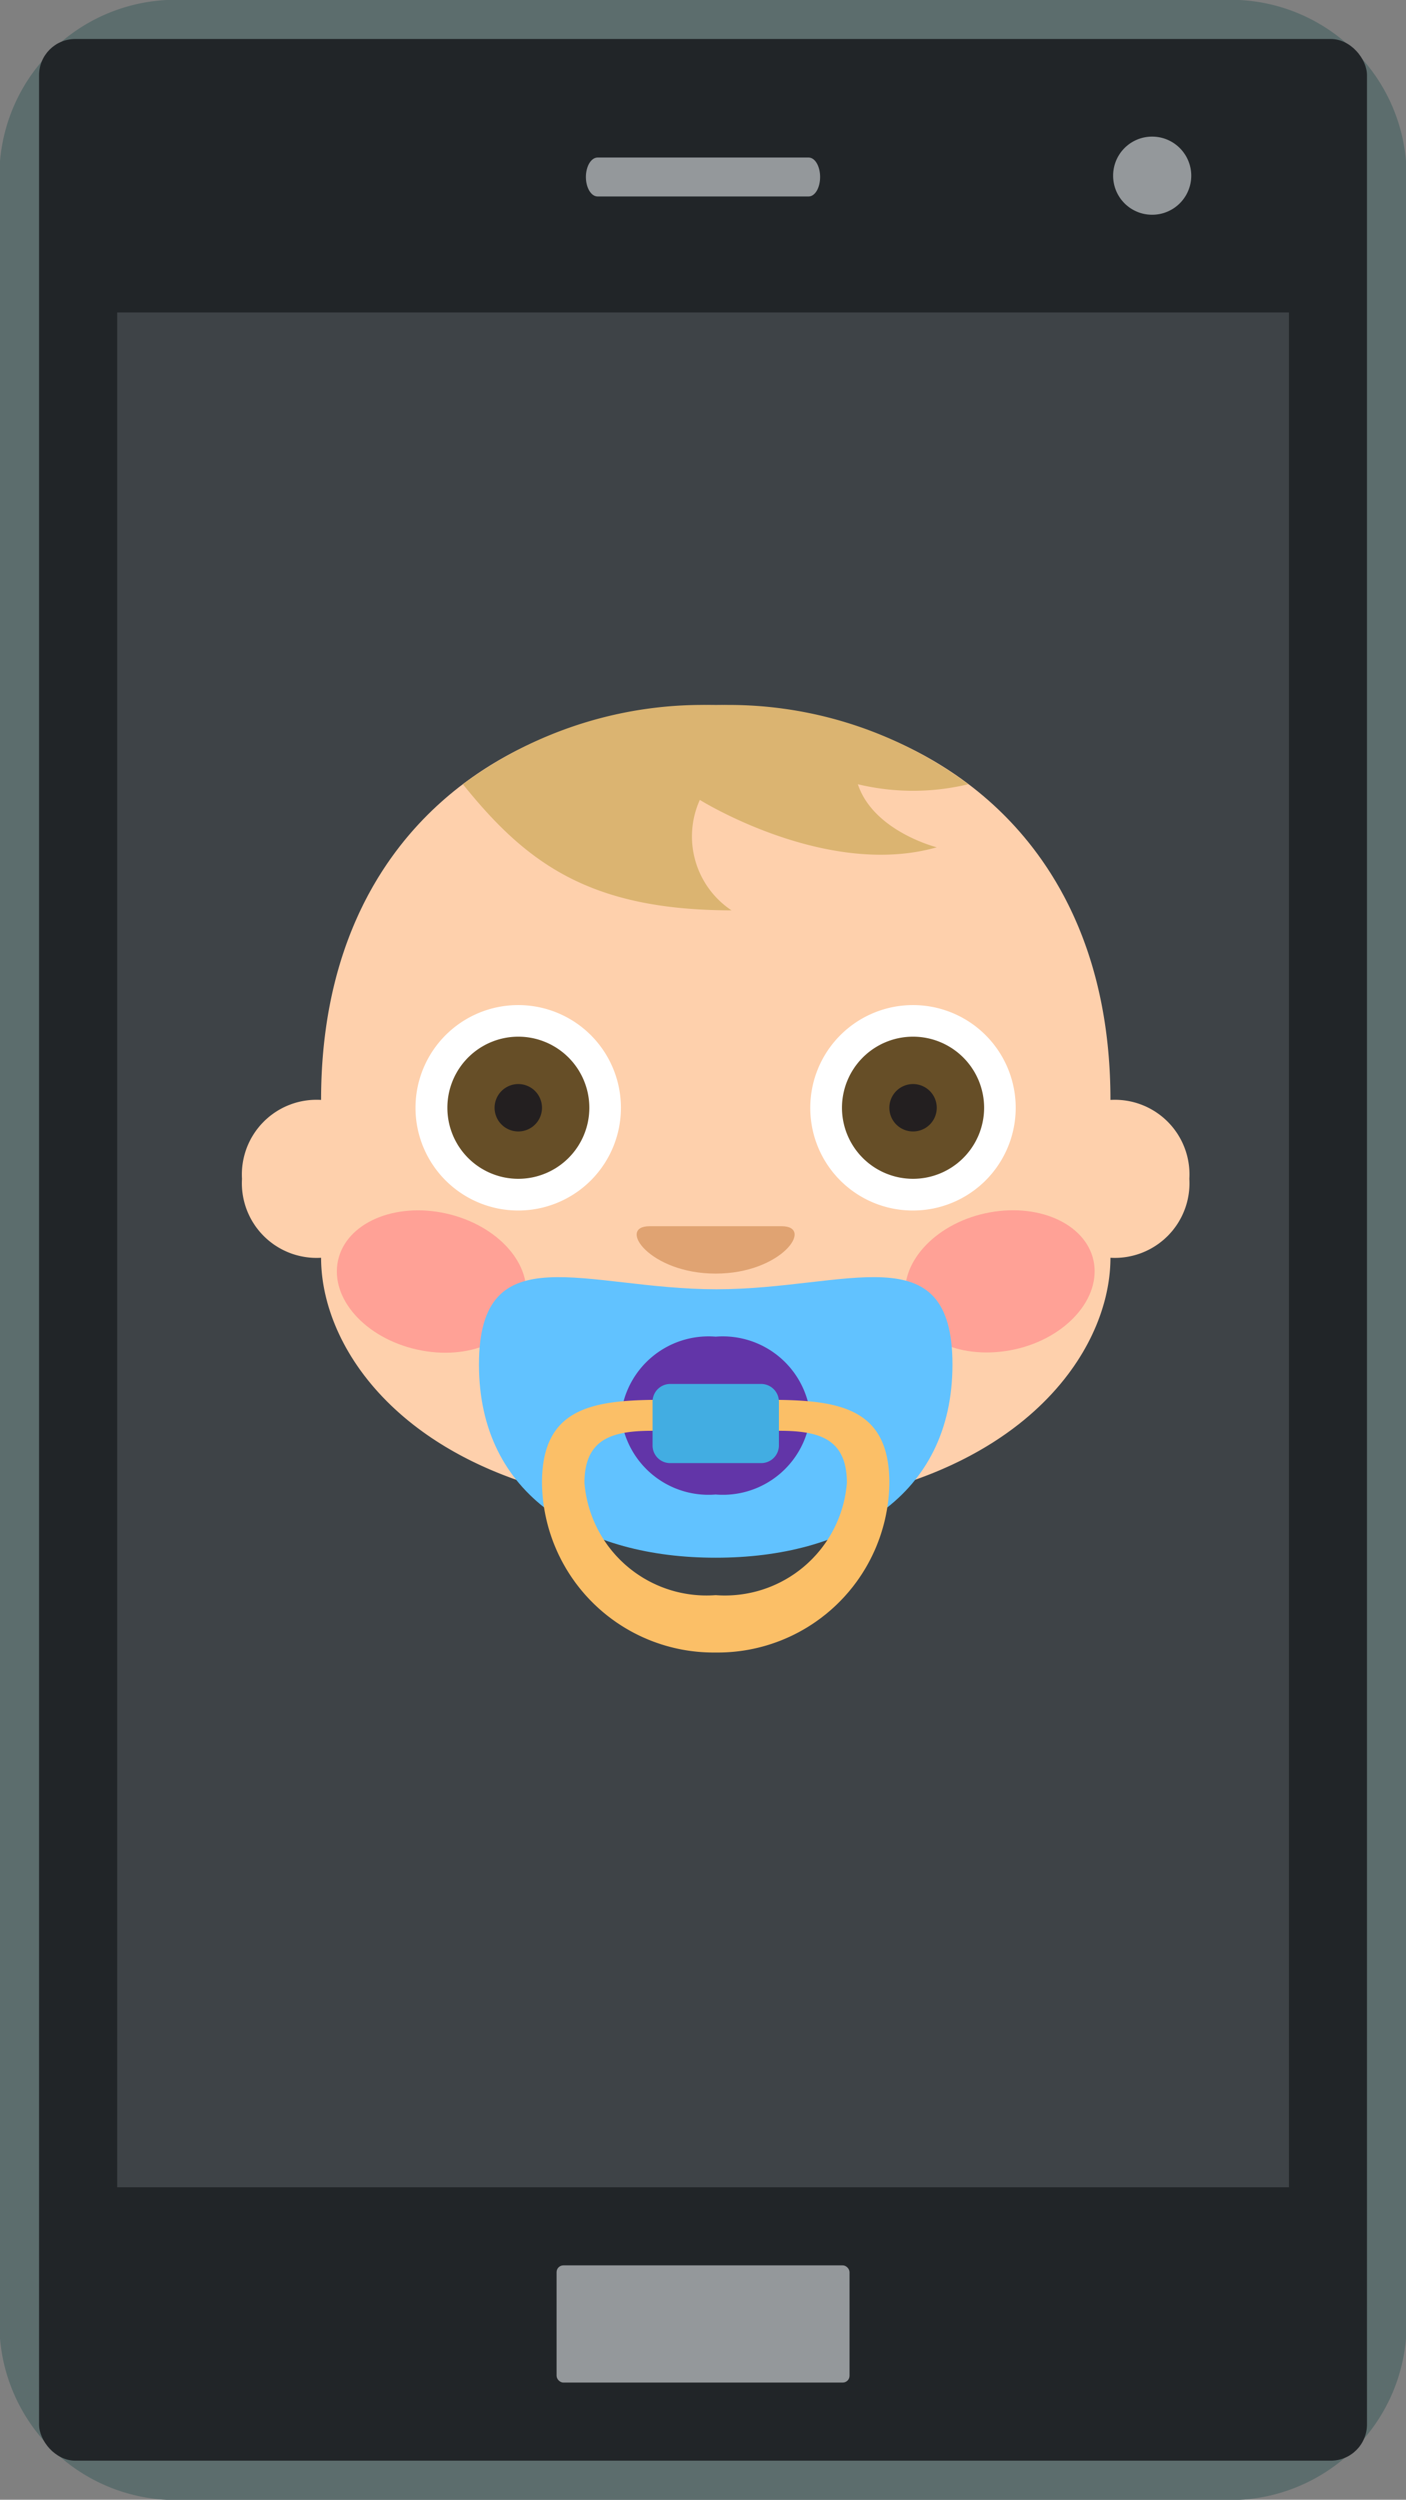<svg xmlns="http://www.w3.org/2000/svg" width="38.329" height="68.142" viewBox="0 0 38.329 68.142">
  <rect x="0" y="0" width="38.329" height="68.142" fill="#808080" stroke="none"/>
  <g id="Group_672" data-name="Group 672" transform="translate(28.769 -281.081)">
    <g id="Group_664" data-name="Group 664" transform="translate(-28.769 281.081)">
      <path id="Path_628" data-name="Path 628" d="M9.56,270.523a4.8,4.8,0,0,0-4.541-4.394H-24.224a4.807,4.807,0,0,0-4.545,4.394v59.351a4.811,4.811,0,0,0,4.545,4.4H5.019a4.806,4.806,0,0,0,4.541-4.4Z" transform="translate(28.769 -266.129)" fill="#5c6d6d"/>
      <rect id="Rectangle_876" data-name="Rectangle 876" width="36.2" height="66.014" rx="0.986" transform="translate(1.065 1.063)" fill="#212528"/>
      <path id="Path_629" data-name="Path 629" d="M-20.682,266.991a1.067,1.067,0,0,1,1.067,1.067,1.066,1.066,0,0,1-1.067,1.063,1.062,1.062,0,0,1-1.063-1.063A1.063,1.063,0,0,1-20.682,266.991Z" transform="translate(52.09 -263.267)" fill="#94989b"/>
      <path id="Path_630" data-name="Path 630" d="M-18.687,267.654c0,.294-.138.531-.315.531h-5.75c-.177,0-.32-.238-.32-.531s.143-.531.32-.531H-19C-18.825,267.123-18.687,267.361-18.687,267.654Z" transform="translate(41.044 -262.829)" fill="#94989b"/>
      <rect id="Rectangle_877" data-name="Rectangle 877" width="31.943" height="51.107" transform="translate(3.195 8.517)" fill="#3e4347"/>
      <rect id="Rectangle_878" data-name="Rectangle 878" width="7.986" height="3.195" rx="0.185" transform="translate(15.173 61.753)" fill="#94989b"/>
    </g>
    <g id="Group_667" data-name="Group 667" transform="translate(-22.172 300.302)">
      <path id="Path_631" data-name="Path 631" d="M-3.567,281.34c0-7.318-5.167-10.762-10.762-10.762s-10.757,3.443-10.757,10.762a2.036,2.036,0,0,0-2.156,2.151,2.036,2.036,0,0,0,2.156,2.152c0,2.869,3.011,6.886,10.757,6.886s10.762-4.018,10.762-6.886a2.035,2.035,0,0,0,2.151-2.152A2.035,2.035,0,0,0-3.567,281.34Z" transform="translate(27.242 -270.578)" fill="#fed0ac"/>
      <path id="Path_632" data-name="Path 632" d="M-18.529,276.173a2.421,2.421,0,0,1-.864-3.011s3.443,2.152,6.459,1.292c0,0-1.724-.432-2.151-1.719a6.434,6.434,0,0,0,3.011,0,10.94,10.94,0,0,0-6.878-2.156,10.966,10.966,0,0,0-6.9,2.156C-24.123,274.885-22.4,276.168-18.529,276.173Z" transform="translate(31.874 -270.578)" fill="#dbb471"/>
      <g id="Group_665" data-name="Group 665" transform="translate(18.078 13.773)" opacity="0.5" style="isolation: isolate">
        <path id="Path_633" data-name="Path 633" d="M-17.906,275.222c-.156-1.037-1.43-1.659-2.847-1.4s-2.441,1.322-2.29,2.359,1.426,1.659,2.847,1.4S-17.755,276.259-17.906,275.222Z" transform="translate(23.057 -273.766)" fill="#ff717f"/>
      </g>
      <g id="Group_666" data-name="Group 666" transform="translate(2.585 13.773)" opacity="0.5" style="isolation: isolate">
        <path id="Path_634" data-name="Path 634" d="M-23.785,273.826c-1.417-.264-2.691.359-2.843,1.4s.868,2.091,2.29,2.359,2.687-.358,2.843-1.4S-22.368,274.094-23.785,273.826Z" transform="translate(26.644 -273.766)" fill="#ff717f"/>
      </g>
      <path id="Path_635" data-name="Path 635" d="M-20.551,275.27a2.8,2.8,0,0,1-2.8,2.8,2.8,2.8,0,0,1-2.8-2.8,2.8,2.8,0,0,1,2.8-2.8A2.8,2.8,0,0,1-20.551,275.27Z" transform="translate(30.881 -264.293)" fill="#fff"/>
      <path id="Path_636" data-name="Path 636" d="M-24.011,272.67a1.939,1.939,0,0,1,1.935,1.94,1.938,1.938,0,0,1-1.935,1.935,1.935,1.935,0,0,1-1.935-1.935A1.936,1.936,0,0,1-24.011,272.67Z" transform="translate(31.545 -263.632)" fill="#664e27"/>
      <path id="Path_637" data-name="Path 637" d="M-24.356,273.617a.645.645,0,0,1-.644.644.646.646,0,0,1-.648-.644.647.647,0,0,1,.648-.648A.646.646,0,0,1-24.356,273.617Z" transform="translate(32.534 -262.639)" fill="#231f20"/>
      <path id="Path_638" data-name="Path 638" d="M-18.06,275.27a2.8,2.8,0,0,1-2.8,2.8,2.794,2.794,0,0,1-2.8-2.8,2.8,2.8,0,0,1,2.8-2.8A2.8,2.8,0,0,1-18.06,275.27Z" transform="translate(39.152 -264.293)" fill="#fff"/>
      <path id="Path_639" data-name="Path 639" d="M-21.521,272.67a1.94,1.94,0,0,1,1.94,1.94,1.939,1.939,0,0,1-1.94,1.935,1.938,1.938,0,0,1-1.935-1.935A1.939,1.939,0,0,1-21.521,272.67Z" transform="translate(39.812 -263.632)" fill="#664e27"/>
      <path id="Path_640" data-name="Path 640" d="M-22.513,272.969a.647.647,0,0,1,.648.648.646.646,0,0,1-.648.644.645.645,0,0,1-.644-.644A.646.646,0,0,1-22.513,272.969Z" transform="translate(40.805 -262.639)" fill="#231f20"/>
      <path id="Path_641" data-name="Path 641" d="M-12.838,276.57c0,3.6-2.89,5.266-6.454,5.266s-6.454-1.668-6.454-5.266,2.907-2.052,6.472-2.052S-12.838,272.971-12.838,276.57Z" transform="translate(32.206 -258.594)" fill="#61c2ff"/>
      <path id="Path_642" data-name="Path 642" d="M-22.268,274.563a2.4,2.4,0,0,1,2.583,2.152,2.4,2.4,0,0,1-2.583,2.151,2.4,2.4,0,0,1-2.583-2.151A2.4,2.4,0,0,1-22.268,274.563Z" transform="translate(35.181 -257.347)" fill="#6235a8"/>
      <path id="Path_643" data-name="Path 643" d="M-20.614,280.286a3.337,3.337,0,0,1-3.577-3.059c0-1.814,1.719-1.374,3.577-1.374s3.577-.441,3.577,1.374A3.334,3.334,0,0,1-20.614,280.286Zm0-5.314c-2.614,0-4.735-.3-4.735,2.255a4.681,4.681,0,0,0,4.735,4.623,4.681,4.681,0,0,0,4.735-4.623C-15.879,274.674-18,274.972-20.614,274.972Z" transform="translate(33.527 -256.024)" fill="#fbbf67"/>
      <path id="Path_644" data-name="Path 644" d="M-21.208,276.517a.484.484,0,0,1-.471.5h-2.506a.48.48,0,0,1-.467-.5v-1.158a.483.483,0,0,1,.467-.5h2.506a.486.486,0,0,1,.471.5Z" transform="translate(35.845 -256.354)" fill="#42ade2"/>
      <path id="Path_645" data-name="Path 645" d="M-22.6,275.158c-1.8,0-2.7-1.292-1.8-1.292H-20.8C-19.9,273.866-20.8,275.158-22.6,275.158Z" transform="translate(35.512 -259.661)" fill="#e0a372"/>
    </g>
  </g>
</svg>
